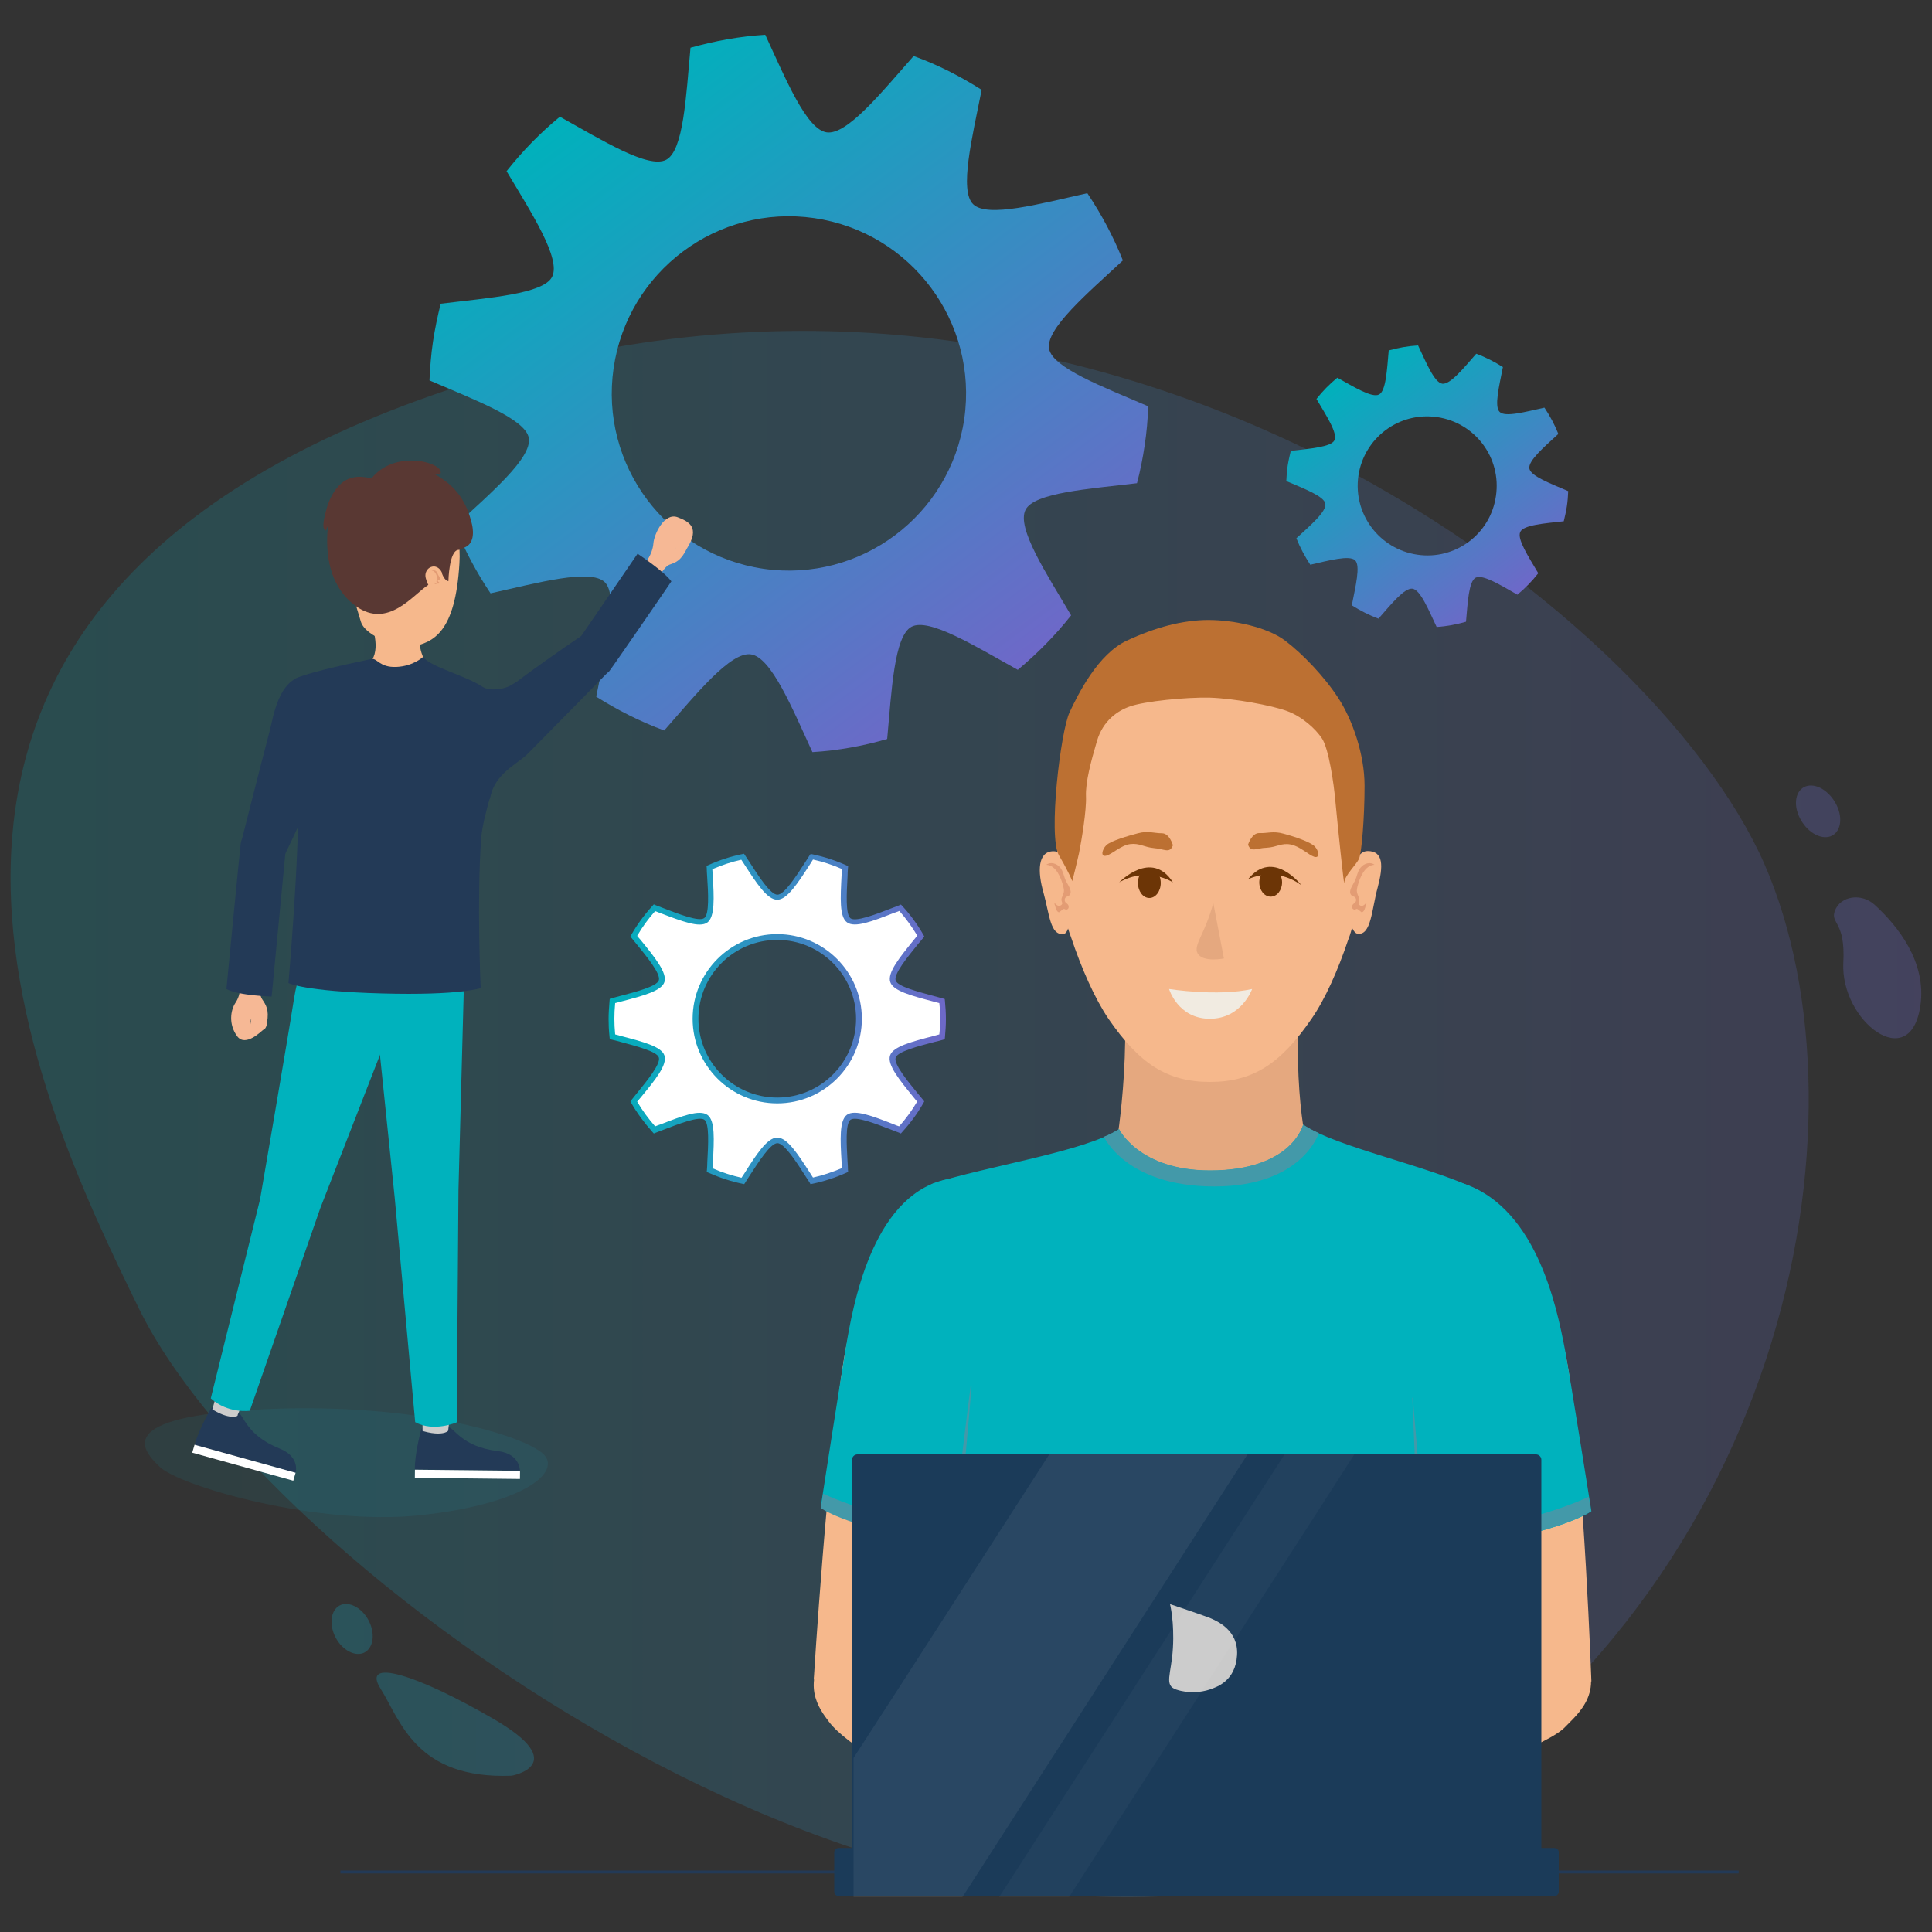 <?xml version="1.0" encoding="utf-8"?>
<!-- Generator: Adobe Illustrator 24.0.0, SVG Export Plug-In . SVG Version: 6.00 Build 0)  -->
<svg version="1.1" id="Слой_1" xmlns="http://www.w3.org/2000/svg" xmlns:xlink="http://www.w3.org/1999/xlink" x="0px" y="0px"
	 viewBox="0 0 1000 1000" style="enable-background:new 0 0 1000 1000;" xml:space="preserve">
<rect x="0" y="0" width="1000" height="1000" fill="#333333" stroke="none"/>
<style type="text/css">
	.st0{opacity:0.2;fill:url(#SVGID_1_);enable-background:new    ;}
	.st1{opacity:0.28;fill:url(#SVGID_2_);enable-background:new    ;}
	.st2{opacity:0.28;fill:url(#SVGID_3_);enable-background:new    ;}
	.st3{opacity:0.1;fill:url(#SVGID_4_);enable-background:new    ;}
	.st4{opacity:0.28;fill:url(#SVGID_5_);enable-background:new    ;}
	.st5{opacity:0.28;fill:url(#SVGID_6_);enable-background:new    ;}
	.st6{enable-background:new    ;}
	.st7{fill:url(#SVGID_7_);}
	.st8{fill:url(#SVGID_8_);}
	.st9{fill:#FFFFFF;}
	.st10{fill:url(#SVGID_9_);}
	.st11{fill:#233A57;}
	.st12{fill:#F6B895;}
	.st13{fill:#CCCCCC;}
	.st14{fill:#F6B88C;}
	.st15{fill:#00B2BD;}
	.st16{fill:#593833;}
	.st17{fill:#E39C74;}
	.st18{fill:#E5A87F;}
	.st19{fill:#F1EBE1;}
	.st20{fill:#BC7032;}
	.st21{fill:#6C3506;}
	.st22{fill:#4399A9;}
	.st23{opacity:0.4;}
	.st24{fill:#1B3B59;}
	.st25{fill:#CACACA;}
	.st26{opacity:0.15;}
	.st27{opacity:0.42;fill:#FFFFFF;}
	.st28{opacity:0.2;fill:#FFFFFF;}
</style>
<g>
	<linearGradient id="SVGID_1_" gradientUnits="userSpaceOnUse" x1="-12.968" y1="576.614" x2="1000.673" y2="576.614">
		<stop  offset="0" style="stop-color:#00B1BC"/>
		<stop  offset="1" style="stop-color:#6E68C8"/>
	</linearGradient>
	<path class="st0" d="M72,677.5C17,565.2-102.7,314.1,232.1,201.7s623.4,113.2,681.2,245.6c57.8,132.5,11.5,382.4-200.4,502.9
		S141.9,820.1,72,677.5z"/>
	<linearGradient id="SVGID_2_" gradientUnits="userSpaceOnUse" x1="-12.968" y1="843.135" x2="1000.673" y2="843.135">
		<stop  offset="0" style="stop-color:#00B1BC"/>
		<stop  offset="1" style="stop-color:#6E68C8"/>
	</linearGradient>
	<path class="st1" d="M187.8,855.7c-5.1,1.7-11.7-2.5-14.7-9.4s-1.4-13.9,3.6-15.7c5.1-1.7,11.7,2.5,14.7,9.4
		S192.8,853.9,187.8,855.7z"/>
	<linearGradient id="SVGID_3_" gradientUnits="userSpaceOnUse" x1="-12.968" y1="892.494" x2="1000.673" y2="892.494">
		<stop  offset="0" style="stop-color:#00B1BC"/>
		<stop  offset="1" style="stop-color:#6E68C8"/>
	</linearGradient>
	<path class="st2" d="M264.9,919.1c0,0,31.3-5.7-9.3-29.3S186.8,858,197,874.1S215,921.1,264.9,919.1z"/>
	<linearGradient id="SVGID_4_" gradientUnits="userSpaceOnUse" x1="-12.968" y1="757.09" x2="1000.673" y2="757.09">
		<stop  offset="0" style="stop-color:#00B1BC"/>
		<stop  offset="1" style="stop-color:#6E68C8"/>
	</linearGradient>
	<path class="st3" d="M82.5,759.1c-8.2-8-25.7-26,54.5-29.7s136.9,14.5,144.9,23.9c8,9.4-12,25.4-64.6,31S92.9,769.3,82.5,759.1z"/>
	<linearGradient id="SVGID_5_" gradientUnits="userSpaceOnUse" x1="-12.968" y1="419.977" x2="1000.673" y2="419.977">
		<stop  offset="0" style="stop-color:#00B1BC"/>
		<stop  offset="1" style="stop-color:#6E68C8"/>
	</linearGradient>
	<path class="st4" d="M938.8,406.7c6.2,1,12.2,7.8,13.5,15.1c1.2,7.3-2.8,12.4-9,11.4c-6.2-1-12.2-7.8-13.5-15.1
		C928.6,410.8,932.6,405.7,938.8,406.7z"/>
	<linearGradient id="SVGID_6_" gradientUnits="userSpaceOnUse" x1="-12.968" y1="500.892" x2="1000.673" y2="500.892">
		<stop  offset="0" style="stop-color:#00B1BC"/>
		<stop  offset="1" style="stop-color:#6E68C8"/>
	</linearGradient>
	<path class="st5" d="M949.7,471.5c2.9-7.9,13.9-9.4,20.7-3.1c11.7,10.7,26.9,29.4,23.6,52.1c-5.2,35.9-41.4,7.9-39.9-22.1
		C955.3,476.7,947.3,478.2,949.7,471.5z"/>
	<g class="st6">
		
			<linearGradient id="SVGID_7_" gradientUnits="userSpaceOnUse" x1="129.06" y1="563.619" x2="391.602" y2="826.162" gradientTransform="matrix(0.99 0.144 -0.144 0.99 250.427 -521.423)">
			<stop  offset="0" style="stop-color:#00B1BC"/>
			<stop  offset="1" style="stop-color:#6E68C8"/>
		</linearGradient>
		<path class="st7" d="M588.5,250.1c1.7-6.4,3-13,4-19.7c1-6.7,1.6-13.4,1.8-20.1c-23.2-10-49.6-19.9-51.3-29.8
			c-1.8-10.3,19.7-28.5,38.2-45.7c-4.9-12.3-11.1-23.9-18.4-34.8c-24.6,5.5-51.7,12.9-59.1,5.7c-7.3-7.1-0.5-34.5,4.4-59.2
			c-11-7-22.7-13-35.2-17.5C456.1,48,438.4,70,427.9,68.5C417.4,67,406.7,40.9,396.1,18c-13.3,0.8-26.2,3.2-38.7,6.7
			c-2.3,25.1-3.6,53.3-12.6,58c-9.1,4.8-33-10-55-22.3c-10.1,8.3-19.3,17.7-27.6,28.2c12.9,21.6,28.2,45.2,23.6,54.6
			c-4.4,9-32.6,10.9-57.7,14c-1.6,6.4-3,13-4,19.7c-1,6.7-1.5,13.4-1.8,20c23.2,10,49.7,19.9,51.4,29.8
			c1.8,10.3-19.7,28.5-38.2,45.6c4.9,12.3,11.1,23.9,18.4,34.8c24.6-5.5,51.7-12.9,59.1-5.8c7.3,7.2,0.5,34.5-4.4,59.3
			c11,6.9,22.7,12.9,35.2,17.5c16.6-18.9,34.4-41,44.9-39.4c10.5,1.5,21.3,27.7,31.8,50.6c13.3-0.8,26.3-3.2,38.7-6.8
			c2.3-25.1,3.6-53.3,12.6-58.1c9.1-4.8,33,10.1,55,22.3c10.1-8.4,19.4-17.8,27.6-28.2c-12.8-21.7-28.3-45.2-23.6-54.6
			C535.2,255,563.4,253.1,588.5,250.1z M395.2,294.4c-50.1-7.3-84.9-53.8-77.6-103.9c7.3-50.1,53.8-84.9,103.9-77.6
			c50.1,7.3,84.8,53.8,77.6,103.9C491.8,266.9,445.3,301.6,395.2,294.4z"/>
	</g>
	<g class="st6">
		
			<linearGradient id="SVGID_8_" gradientUnits="userSpaceOnUse" x1="542.722" y1="643.345" x2="645.73" y2="746.352" gradientTransform="matrix(0.99 0.144 -0.144 0.99 250.427 -521.423)">
			<stop  offset="0" style="stop-color:#00B1BC"/>
			<stop  offset="1" style="stop-color:#6E68C8"/>
		</linearGradient>
		<path class="st8" d="M809.4,269.8c0.6-2.5,1.2-5.1,1.6-7.7c0.4-2.6,0.6-5.3,0.7-7.9c-9.1-3.9-19.5-7.8-20.1-11.7
			c-0.7-4,7.7-11.2,15-17.9c-1.9-4.8-4.4-9.4-7.2-13.6c-9.7,2.1-20.3,5.1-23.2,2.2c-2.9-2.8-0.2-13.5,1.7-23.2
			c-4.3-2.7-8.9-5.1-13.8-6.9c-6.5,7.4-13.5,16.1-17.6,15.5c-4.1-0.6-8.3-10.9-12.5-19.8c-5.2,0.3-10.3,1.2-15.2,2.6
			c-0.9,9.9-1.4,20.9-5,22.8c-3.6,1.9-13-3.9-21.6-8.7c-4,3.3-7.6,6.9-10.8,11c5,8.5,11.1,17.7,9.3,21.4c-1.7,3.5-12.8,4.3-22.6,5.5
			c-0.6,2.5-1.2,5.1-1.6,7.7c-0.4,2.6-0.6,5.3-0.7,7.9c9.1,3.9,19.5,7.8,20.2,11.7c0.7,4-7.7,11.2-15,17.9c1.9,4.8,4.4,9.4,7.2,13.7
			c9.6-2.2,20.3-5.1,23.2-2.3c2.9,2.8,0.2,13.5-1.7,23.3c4.3,2.7,8.9,5.1,13.8,6.9c6.5-7.4,13.5-16.1,17.6-15.5
			c4.1,0.6,8.3,10.9,12.5,19.8c5.2-0.3,10.3-1.3,15.2-2.7c0.9-9.9,1.4-20.9,5-22.8c3.6-1.9,13,3.9,21.6,8.8c4-3.3,7.6-7,10.8-11.1
			c-5-8.5-11.1-17.7-9.3-21.4C788.5,271.7,799.6,270.9,809.4,269.8z M733.6,287.1c-19.7-2.9-33.3-21.1-30.5-40.8
			c2.9-19.7,21.1-33.3,40.8-30.4c19.7,2.9,33.3,21.1,30.4,40.8C771.5,276.4,753.3,290,733.6,287.1z"/>
	</g>
	<g class="st6">
		<path class="st9" d="M487.7,536.5c0.3-3,0.5-6.1,0.5-9.3c0-3.1-0.2-6.2-0.5-9.3c-11.2-3-24-5.8-25.4-10.2
			c-1.5-4.6,7.1-14.3,14.4-23.4c-3.1-5.3-6.6-10.2-10.7-14.7c-10.9,4.1-22.8,9.3-26.6,6.5c-3.8-2.8-2.5-15.7-1.9-27.3
			c-5.5-2.5-11.2-4.4-17.2-5.6c-6.4,9.7-13,21-17.9,21c-4.9,0-11.5-11.2-17.9-21c-6,1.3-11.7,3.2-17.2,5.6
			c0.6,11.6,1.9,24.6-1.9,27.3c-3.8,2.8-15.7-2.4-26.6-6.5c-4.1,4.5-7.7,9.4-10.7,14.7c7.3,9,15.9,18.8,14.4,23.3
			c-1.4,4.4-14.2,7.2-25.4,10.2c-0.3,3-0.5,6.1-0.5,9.3c0,3.1,0.2,6.2,0.5,9.3c11.3,3,24,5.8,25.4,10.2c1.5,4.6-7.1,14.3-14.4,23.4
			c3.1,5.3,6.7,10.2,10.7,14.7c10.9-4.1,22.7-9.3,26.6-6.5c3.8,2.8,2.5,15.7,1.9,27.4c5.5,2.4,11.2,4.4,17.2,5.6
			c6.3-9.7,13-21,17.9-21c4.9,0,11.5,11.2,17.9,21c6-1.3,11.8-3.2,17.2-5.6c-0.6-11.6-1.9-24.6,1.9-27.4c3.8-2.8,15.7,2.4,26.6,6.5
			c4.1-4.5,7.7-9.4,10.7-14.7c-7.3-9-15.9-18.8-14.4-23.4C463.7,542.3,476.4,539.6,487.7,536.5z M402.3,569.6
			c-23.4,0-42.3-18.9-42.3-42.3c0-23.4,18.9-42.3,42.3-42.3c23.4,0,42.3,18.9,42.3,42.3C444.6,550.6,425.7,569.6,402.3,569.6z"/>
		<linearGradient id="SVGID_9_" gradientUnits="userSpaceOnUse" x1="314.995" y1="527.291" x2="489.65" y2="527.291">
			<stop  offset="0" style="stop-color:#00B1BC"/>
			<stop  offset="1" style="stop-color:#6E68C8"/>
		</linearGradient>
		<path class="st10" d="M419.5,612.9L419,612c-0.7-1-1.3-2.1-2-3.1c-4.9-7.7-11.1-17.2-14.6-17.2c-3.6,0-9.7,9.6-14.7,17.3
			c-0.6,1-1.3,2-1.9,3l-0.6,0.9l-1-0.2c-5.8-1.2-11.6-3.1-17.5-5.7l-0.9-0.4l0.1-1c0.1-1.4,0.2-2.8,0.2-4.2
			c0.5-8.9,1.1-19.9-1.5-21.8c-2.7-2-13,2-21.3,5.2c-1.3,0.5-2.6,1-3.9,1.5l-1,0.4l-0.7-0.8c-4.2-4.7-7.9-9.7-10.9-14.9l-0.5-0.9
			l0.6-0.8c0.8-1,1.6-2,2.4-3c5.7-7,12.8-15.7,11.7-19c-1-3.1-11.6-5.8-20.1-8.1c-1.4-0.4-2.9-0.8-4.3-1.1l-1-0.3l-0.1-1
			c-0.4-3.6-0.5-6.6-0.5-9.4c0-2.8,0.2-5.8,0.5-9.4l0.1-1l1-0.3c1.4-0.4,2.9-0.8,4.4-1.2c8.5-2.2,19-5,20-8.1
			c1.1-3.3-6.1-12.1-11.8-19.1c-0.8-0.9-1.5-1.9-2.3-2.8l-0.6-0.8l0.5-0.9c3-5.3,6.7-10.3,10.9-14.9l0.7-0.8l0.9,0.4
			c1.3,0.5,2.6,1,3.9,1.5c8.3,3.2,18.6,7.2,21.3,5.2c2.7-1.9,2.1-13,1.5-21.8c-0.1-1.4-0.2-2.8-0.2-4.2l-0.1-1l0.9-0.4
			c5.7-2.6,11.6-4.5,17.5-5.7l1-0.2l0.6,0.9c0.7,1.1,1.4,2.1,2.1,3.2c4.9,7.6,11,17.1,14.6,17.1c3.5,0,9.6-9.4,14.5-17
			c0.7-1.1,1.4-2.2,2.1-3.3l0.6-0.8l1,0.2c5.8,1.2,11.7,3.1,17.5,5.7l0.9,0.4l-0.1,1c-0.1,1.4-0.2,2.8-0.2,4.2
			c-0.5,8.8-1.1,19.8,1.5,21.8c2.7,2,13-2,21.3-5.2c1.3-0.5,2.6-1,3.9-1.5l0.9-0.4l0.7,0.7c4.2,4.6,7.9,9.6,10.9,14.9l0.5,0.9
			l-0.6,0.8c-0.8,1-1.6,2-2.5,3c-5.7,7-12.8,15.7-11.7,19c1,3.1,11.5,5.8,20,8.1c1.5,0.4,3,0.8,4.4,1.2l1,0.3l0.1,1
			c0.3,3.1,0.5,6.3,0.5,9.4c0,3.1-0.2,6.2-0.5,9.4l-0.1,1l-1,0.3c-1.4,0.4-2.9,0.8-4.3,1.1c-8.5,2.2-19.1,5-20.1,8.1
			c-1.1,3.3,6,12,11.7,18.9c0.8,1,1.7,2,2.5,3l0.6,0.8l-0.5,0.9c-3,5.3-6.7,10.3-10.9,14.9l-0.7,0.8l-0.9-0.4
			c-1.3-0.5-2.6-1-3.9-1.5c-8.3-3.2-18.6-7.2-21.3-5.2c-2.7,2-2,13-1.5,21.8c0.1,1.4,0.2,2.8,0.2,4.2l0.1,1l-0.9,0.4
			c-5.8,2.6-11.7,4.5-17.5,5.7L419.5,612.9z M402.3,588.8c5.2,0,10.7,8.6,17.1,18.5c0.5,0.8,1,1.5,1.4,2.2c5-1.1,10-2.8,15-4.9
			c-0.1-1.1-0.1-2.1-0.2-3.2c-0.7-11.5-1.2-21.5,2.8-24.4c4-2.9,13.4,0.7,24.1,4.9c1,0.4,1.9,0.8,2.9,1.1c3.5-4,6.7-8.3,9.3-12.8
			c-0.6-0.7-1.2-1.5-1.8-2.2c-7.4-9.1-13.8-16.9-12.2-21.7c1.5-4.6,11.1-7.1,22.2-10c1.1-0.3,2.2-0.6,3.3-0.9
			c0.3-2.7,0.4-5.4,0.4-8.1c0-2.7-0.1-5.4-0.4-8.1c-1.1-0.3-2.3-0.6-3.4-0.9c-11-2.9-20.5-5.4-22-10c-1.6-4.8,4.8-12.7,12.2-21.8
			c0.6-0.7,1.2-1.5,1.8-2.2c-2.7-4.5-5.8-8.8-9.3-12.8c-1,0.4-2,0.8-3,1.1c-10.8,4.2-20.1,7.8-24.1,4.8c-4-2.9-3.4-12.8-2.8-24.4
			c0.1-1.1,0.1-2.1,0.2-3.2c-5-2.2-10-3.8-15-4.9c-0.5,0.8-1,1.6-1.5,2.4c-6.4,9.9-11.9,18.4-17,18.4c-5.2,0-10.7-8.5-17.1-18.4
			c-0.5-0.8-1-1.6-1.5-2.3c-5.1,1.1-10.1,2.8-15,4.9c0.1,1.1,0.1,2.1,0.2,3.2c0.7,11.5,1.2,21.5-2.8,24.4c-4,2.9-13.3-0.7-24.1-4.8
			c-1-0.4-2-0.8-2.9-1.1c-3.6,4-6.7,8.3-9.3,12.8c0.5,0.7,1.1,1.3,1.7,2c7.5,9.2,13.9,17.1,12.4,21.9c-1.5,4.6-11,7.1-22.1,10
			c-1.1,0.3-2.3,0.6-3.4,0.9c-0.3,3.1-0.4,5.7-0.4,8.1c0,2.4,0.1,5,0.4,8.1c1.1,0.3,2.2,0.6,3.3,0.9c11.1,2.9,20.7,5.4,22.2,10
			c1.6,4.9-4.8,12.7-12.3,21.8c-0.6,0.7-1.2,1.4-1.8,2.1c2.6,4.5,5.8,8.8,9.3,12.8c1-0.4,2-0.8,3-1.1c10.8-4.2,20-7.8,24.1-4.8
			c4,2.9,3.4,12.9,2.8,24.4c-0.1,1.1-0.1,2.1-0.2,3.2c5,2.2,10.1,3.8,15,4.9c0.5-0.7,0.9-1.4,1.4-2.1
			C391.3,597.8,397.1,588.8,402.3,588.8z M402.3,571.1c-24.1,0-43.8-19.6-43.8-43.8c0-24.1,19.6-43.8,43.8-43.8
			c24.1,0,43.8,19.6,43.8,43.8C446.1,551.4,426.5,571.1,402.3,571.1z M402.3,486.5c-22.5,0-40.8,18.3-40.8,40.8
			c0,22.5,18.3,40.8,40.8,40.8c22.5,0,40.8-18.3,40.8-40.8C443.1,504.8,424.8,486.5,402.3,486.5z"/>
	</g>
	<rect x="176.2" y="968.2" class="st11" width="723.7" height="1.5"/>
	<g>
		<g>
			<g>
				<path class="st12" d="M340.7,299.2c0,0,3.1-6,6-7c3.1-1.1,5.7-1.9,8.9-8.4c0,0,2.3-3.3,0.3-5.3c-2-1.9-3.5,1.2-5.2,4.1
					c-1.9,3.1-1.9-1.3-0.9-5.2c0.9-4-3.6,5-0.4,6.1c4.2,1.3,5.2,2.1,6.2,0.3c6.9-10.9,0.9-13.9-4.9-16.1
					c-6.8-2.5-12.1,8.6-12.5,13.5c-0.5,6-4.4,10.6-5.2,10.9C332.1,292.4,335.7,299.3,340.7,299.2z"/>
				<path class="st11" d="M219.4,738.6c-0.7,0-1.3,0.9-1.5,1.7c-0.8,3.2-3.2,12.7-3.2,20.3l54.4,0.5c0,0,0.1-8.6-11.3-10
					c-19.4-2.3-22.7-12.6-26.3-12.6l-0.1,1.6c-2.9,1.9-9.3,0.8-11.9-0.1L219.4,738.6z"/>
				
					<rect x="239.8" y="735.8" transform="matrix(1.079177e-02 -1 1 1.079177e-02 -523.662 996.774)" class="st9" width="4.2" height="54.4"/>
				<g>
					<path class="st13" d="M219.4,740.1l0.1-15.9c0,0,2,1.2,6.8,1.3c4.8,0,6.8-1.2,6.8-1.2l-1.9,15.9
						C231.2,740.4,228.3,742.6,219.4,740.1z"/>
					<path class="st13" d="M226.7,742c-1.9,0-4.3-0.3-7.5-1.2l-0.5-0.2l0.1-17.8l1.1,0.7c0,0,1.9,1.1,6.4,1.2c4.4,0,6.4-1.1,6.4-1.1
						l1.3-0.7l-2,17.4c0,0.3-0.3,0.5-0.4,0.6C231.3,741.1,230,742,226.7,742z M220.1,739.5c6.9,1.9,9.7,0.7,10.4,0.3l1.7-14.4
						c-1.1,0.4-3,0.8-5.9,0.8c-3-0.1-4.9-0.6-6-1L220.1,739.5z"/>
				</g>
				<path class="st11" d="M111.1,727.9c-0.7-0.1-1.6,0.7-1.9,1.2c-1.7,2.9-6.4,11.4-8.5,18.7l52.3,14.5c0,0,2.5-8.2-8.2-12.5
					c-18.1-7.2-18.5-18.1-22-18.9l-0.7,1.5c-3.3,1.1-9.2-1.6-11.4-3.2L111.1,727.9z"/>
				<polygon class="st9" points="151.8,766.4 99.5,751.9 100.7,747.8 153,762.3 				"/>
				<g>
					<path class="st13" d="M110.8,729.2l4.4-15.4c0,0,1.6,1.7,6.2,2.9c4.6,1.3,6.9,0.7,6.9,0.7l-6.1,14.9
						C122.2,732.4,118.8,733.9,110.8,729.2z"/>
					<path class="st13" d="M120.4,733.3c-1.9,0-5.1-0.6-10-3.5l-0.5-0.3l4.9-17.2l0.9,1c0,0,1.6,1.6,5.9,2.7
						c4.3,1.2,6.5,0.7,6.5,0.7l1.5-0.4l-6.6,16.1v0.3l-0.4,0.3C122.5,733,121.9,733.3,120.4,733.3z M111.7,728.9
						c6.2,3.5,9.3,3,10,2.9l5.5-13.4c-1.2,0.1-3.2-0.1-5.9-0.8c-2.9-0.7-4.7-1.7-5.6-2.4L111.7,728.9z"/>
				</g>
				<path class="st14" d="M189.4,345.1c-4.6,3.6,36,8.9,31.2-1.7c0,0-5.8-9.7-1.9-14.5c8.8-10.4-1.3-15.5-1.3-15.5
					s-32.7-11.2-27.5,2.5C195.2,329.6,196.8,339.4,189.4,345.1z"/>
				<g>
					<path class="st15" d="M240,514.4L237.3,616l-0.9,120.2c0,0-11.9,5.2-21.5-0.1l-10.6-116.2l-10.5-101.6l-4.1-40.8L239,478
						L240,514.4z"/>
					<path class="st15" d="M205.2,524.1l-39.4,101.2l-36.5,104.9c0,0-11.2,1.7-20.2-6.4l25.5-103c0,0,14.6-84.6,17.5-103.4
						c4-25.6,13.4-27.9,18.7-44.1l52.8,22.2l5.2,15.8L205.2,524.1z"/>
				</g>
				<path class="st16" d="M221,281.1c-3.3-0.9-18.7-5-20.8-7.4c-0.1,0.4-0.1,0.8-0.3,1.2c-0.7,2.9-2.1,5.3-3.3,8
					c-0.7,1.6-1.1,3.6-1.9,5c-1.2,2.4-2,1.3-2.5-0.4c-0.3,0.7-0.4,1.5-0.4,2.4c0,0.8,0.4,5.7-0.1,8.6c-0.3,1.5-0.7,2.4-1.5,2.1
					c0-0.3,0-0.9-0.1-1.9c-0.1-1.2-0.5-2.8-0.9-4c-0.8-1.7-1.9-2.8-3.6-2.9c-0.1,0-0.1,0-0.3,0h-0.1c-3.1-0.1-5.2,3.1-4.2,6.2
					c1.1,3.2,2.7,6.5,5,7.3c2,0.7-1.3,8.2-1.3,8.2s-14.6-8-14.9-30c0-3.7-0.3-9.2,0.5-12.9c-0.3,0.8-1.6,4-1.6,4
					c-2.8-0.7-0.3-8.6,0.1-10.4c1.1-4.5,3.3-9.2,6.4-12.6s7-5,11.7-4.8c1.2,0.1,3.6,0.3,5.4,0.8c12.3-15.3,37-8.2,35.8-2.7
					c-0.3,1.3-2.4,0.5-3.9,0.1c8.9,4.8,14.6,10.6,18.2,20c0.8,2.3,2,5.8,2.3,8.8c0.7,6.9-2.4,9.8-7,10.2
					C233.3,285,224.7,282.2,221,281.1z"/>
				<path class="st14" d="M208.9,255.9L208.9,255.9c23.9,0.7,30,17.3,28.9,35.7c-2.1,35.6-13.4,41-24.7,43.1
					c-5.4,1.1-23.9-5-26.3-12.9c-2.4-7.7-6.9-23.1-7.3-28.3C177.8,275.3,185,255.2,208.9,255.9z"/>
				<path class="st12" d="M134.8,508c0,0-1.1,6.2,0.9,9.2c1.9,2.9,3.7,5.3,2.5,12.1c0,0-0.1,4-2.9,3.9c-2.8,0-2.1-3.2-1.9-6.5
					c0.3-3.5-3.9-0.9-3.9,3.1s0.1-7,3.3-5.6c4.2,2,5.4,7.4,3.7,8.6c-1.2,0.9-9.4,9.3-13.7,3.6c-4.6-6.2-3.5-13.5-0.9-17.4
					c3.1-4.6,2.7-10.6,2.1-11.4C123.8,506.8,130.7,504.4,134.8,508z"/>
				<path class="st11" d="M298.3,332.9c2.1-3.1,31.7-46.3,31.7-46.3s13.4,8.8,17.5,14.3c-1.2,1.9-30.3,44.2-32,46.3
					c-1.7,2.1-6.1,3.3-11.9-1.3C297.7,341.3,296.1,336,298.3,332.9z"/>
				<path class="st11" d="M315.4,347.2c0,0-28.5,29.1-42.2,42.9c-5.3,5.4-16.7,9.8-19.5,22.6c-1.9,9.2-24.2-22.8-19.6-30
					c10-15.7,66.6-53.4,66.6-53.4"/>
				<path class="st11" d="M153.3,351.1c8.2-3.7,31.6-8.4,38.9-10c2.9-0.7,4.2,4.5,13,4.1c8.8-0.4,13.8-5.2,13.8-5.2
					c3.7,5.2,21.9,9.6,30.8,15.5c3.5,2.3,11.4,1.5,15.5-1.3c12.6-8.6-14.7,58.7-16.2,79.3c-2.4,32-0.3,77.9-0.3,77.9
					s-10.2,3.9-51,2.8c-40.8-1.1-48.5-5.4-48.5-5.4s5.7-65.2,5-97.2C153.9,384.7,146.9,354,153.3,351.1z"/>
				<g>
					<path class="st11" d="M147.8,440.7c-0.5,5-7.2,75.1-7.2,75.1s-16.9-0.4-23.4-3.9c0.3-2.9,6.9-71.7,7.4-75.3
						c0.5-3.6,4.1-8.1,11.8-7C144.2,430.8,148.4,435.8,147.8,440.7z"/>
					<path class="st11" d="M124.9,435.7c0,0,9.8-38.9,14.7-57.4c1.9-7.3,4.5-26.8,18.1-28.5c10.8-1.3,20.4,6.4,20,14.7
						c-0.7,18.2-30.7,78.7-30.7,78.7"/>
				</g>
				<path class="st16" d="M170,271c0,0-5.4,28.7,14.3,42.8c16.6,11.8,29.5-6,37.3-11c7-4.5,7-6.5,7-6.5s1.2,4.2,3.5,4.5
					c0,0,0.3-16.1,5.3-16.2c5.2-0.3,4.5-11.8,4.5-11.8l-12.5-17.1l-23-7l-23.6,6.8L170,271z"/>
				<g>
					<path class="st14" d="M228.7,296.3c-0.8-1.7-2.1-2.9-3.9-3.1c-3.1-0.1-5.3,2.9-4.4,6.1c0.9,3.5,2.9,6.9,5.4,6.8
						c0.8,0,1.5-0.5,2.1-1.3"/>
					<path class="st17" d="M224.7,301.4c0.3,0.3,0.7,0.5,1.1,0.4c0.5-0.3,0.1-0.5,0.1-0.9c0-0.4,0.3-0.5,0.4-0.9
						c0.3-0.4,0.1-0.7,0-1.1c-0.4-1.5-1.2-3.5-2.9-3.6l0,0c0.8-0.4,2-0.1,2.5,0.5c0.5,0.5,0.7,1.5,1.1,2.1s1.2,1.7,0.5,2.1
						c-0.3,0.1-0.8,0.1-0.9,0.5c-0.1,0.5,0.5,0.7,0.7,0.9c0.1,0.3,0,0.5-0.4,0.7c-0.3,0-0.4-0.1-0.5-0.1c-0.1,0-0.3,0.1-0.4,0.1
						c-0.3,0.1-0.4,0.4-0.8,0.1C224.7,302.2,224.7,301.7,224.7,301.4"/>
				</g>
			</g>
		</g>
	</g>
	<g>
		<g>
			<path class="st18" d="M676.4,592.6c0,0-15.9,17.4-50.1,17.4s-48.5-17.4-48.5-17.4s10.7-61.8-0.5-109.3
				c-11.2-47.5,107.7-71.3,98.4,0S676.4,592.6,676.4,592.6z"/>
			<path class="st15" d="M764.6,615.7c-25.6-12.4-72.5-21.8-90.1-33.5c0,0-5.7,23.7-48.2,23.7c-36.8,0-47.1-21.4-47.1-21.4
				c-17.8,11.6-69.2,19.2-96.3,28.1c-17.3,5.7,7.6,165.6,11.1,235.9c2.3,47.2-1.3,93.8-5,126.3c81.5-2.8,165.4-2.7,262.8-9.6
				c-1.2-18.3-3.7-53.3-5.8-122.5C743.9,772.3,781,623.6,764.6,615.7z"/>
			<path class="st14" d="M421.2,869.3c0,0,7-114,15.8-167c4.1-25.1,21.1-72.3,46.1-84.2c30.5-14.8,59.5,3,62.7,26.2
				c6.8,50.2-66.2,230.5-66.2,230.5"/>
			<path class="st15" d="M511.3,798.6c0,0,40.1-124.6,39.1-147.7c-1-24.2-32.6-47.7-62.1-40.1c-37.3,9.6-47,65.6-50.6,87.4
				c-2.7,16-12.8,81.2-12.8,81.2s10.9,9,46.2,16.7C506.5,803.9,511.3,798.6,511.3,798.6z"/>
			<path class="st14" d="M778.1,833c-9.9,6-146.5,94.6-146.5,94.6c0.1,0.2-14.9,11.6,4.8,28.8c5.9-3.5,156.7-44,173.9-62.7
				c5.7-6.1,22.8-19.1,6.1-42C799.9,828.9,788.1,826.9,778.1,833z"/>
			<path class="st14" d="M823.7,870.3c0,0-3.7-104.7-11.5-158.6c-3.1-21.2-16.3-81.3-58.3-94.9c-33.1-10.8-60,2.1-62.5,25.1
				c-5.4,50.4,73.5,232.7,73.5,232.7"/>
			<path class="st15" d="M732.5,801.7c0,0-48.9-129.9-47.8-153c1.3-24.4,36.3-45.5,69-37.2c41.2,10.4,52.1,65.1,56.3,87
				c3,16.1,13.7,83.7,13.7,83.7s-12,8.8-51.1,15.7C733.3,804.7,732.5,801.7,732.5,801.7z"/>
			<path class="st14" d="M466.1,836.2c14.5,12.5,13.9,12.2,119.8,107.7c-0.1,0.1,0.5,7.3-18.6,22.1c-9.4-3.8-119.8-50-138.3-74.9
				c-4.6-6.2-15.8-19.8,1.5-40.5C447.5,830,458.2,829.3,466.1,836.2z"/>
			<path class="st14" d="M626.3,338.7L626.3,338.7c-68.5,0-84.6,57-78.4,108.6c1.7,14.2,2.1,26.6,6.4,37.6
				c5.4,16.2,12.3,31.9,19.5,42.5c15.9,23.1,30.2,32.6,52.5,32.6s36.6-9.5,52.5-32.6c7.1-10.2,13.8-25.4,19-40.9
				c4.7-11.6,4-26.4,5.7-41.3C709.7,393.6,694.9,338.7,626.3,338.7z"/>
			<g>
				<path class="st14" d="M698.7,452.9c2.4-5.5,4.1-12.4,9.2-12.4c8.3,0,8.1,7.9,5.2,18.8c-3.1,11.2-3.3,25-10.4,24
					c-2.2-0.3-3.3-4.3-4.7-7.3"/>
				<path class="st17" d="M706.8,467.7c-0.7,0.9-1.9,1.6-2.9,0.9c-1.4-0.9-0.3-1.7-0.3-2.9s-0.7-1.9-1-3.1c-0.5-1.4-0.3-2.1,0-3.6
					c1.2-4.8,3.8-11.1,8.8-11.4l0,0c-2.1-1.7-5.4-0.7-7.1,1.4c-1.7,1.9-1.9,4.8-3.1,7.1c-1,2.1-3.6,5.4-1.7,7.3
					c0.7,0.7,2.1,0.5,2.4,2.1c0.2,1.9-1.4,1.9-1.9,3.1c-0.3,0.9-0.2,1.9,0.9,2.2c0.7,0.2,1-0.5,1.6-0.3c0.3,0.2,0.7,0.3,1,0.7
					c0.9,0.5,1.2,1.6,2.2,0.5c0.9-0.9,1-2.8,1.6-4"/>
				<path class="st14" d="M552.9,451.3c-2.4-5.5-2.8-10.7-7.6-10.7c-8.3,0-8.3,10.7-5.2,21.4c3.1,11.2,3.5,22.4,10.4,21.4
					c2.2-0.3,2.4-4,3.8-6.7"/>
				<path class="st17" d="M546.2,467.7c0.7,0.9,1.9,1.6,2.9,0.9c1.4-0.9,0.3-1.7,0.3-2.9s0.7-1.9,1-3.1c0.5-1.4,0.3-2.1,0-3.6
					c-1.2-4.8-3.8-11.1-8.8-11.4l0,0c2.1-1.7,5.4-0.7,7.1,1.4c1.7,1.9,1.9,4.8,3.1,7.1c1,2.1,3.6,5.4,1.7,7.3
					c-0.7,0.7-2.1,0.5-2.4,2.1c-0.2,1.9,1.4,1.9,1.9,3.1c0.3,0.9,0.2,1.9-0.9,2.2c-0.7,0.2-1-0.5-1.6-0.3c-0.3,0.2-0.7,0.3-1,0.7
					c-0.9,0.5-1.2,1.6-2.2,0.5c-0.9-0.9-1-2.8-1.6-4"/>
			</g>
			<path class="st18" d="M628,467.4c-4.3,16.2-10.5,21.8-8.1,26.1c2.8,4.8,13.6,2.6,13.6,2.6"/>
			<path class="st19" d="M605.1,511.9c0,0,25,4,43,0c0,0-5.4,15.4-21.9,15.4S605.1,511.9,605.1,511.9z"/>
			<path class="st20" d="M646,437.2c0,0,1.9-6.2,5.9-6c4,0.2,7.1-1.2,12.4,0.3c5.4,1.4,14,4.3,16.2,6.6c2.1,2.2,2.9,6.2-0.2,5.4
				c-3.1-1-7.4-5.5-12.3-6.4c-4.8-0.9-7.1,1.4-12.4,1.7C650.3,438.9,647.5,441.5,646,437.2z"/>
			<path class="st20" d="M607.1,437.5c0,0-1.7-6.2-5.7-6.2s-7.1-1.4-12.4,0s-14.2,4-16.4,6.2c-2.2,2.2-3.1,6.2,0,5.4s7.6-5.4,12.4-6
				s7.1,1.6,12.4,2.1C602.8,439.4,605.4,442,607.1,437.5z"/>
			<path class="st21" d="M673.6,458.2c0,0-14.7-19.2-27.6-3.1C646,455.1,659.8,448,673.6,458.2z"/>
			<path class="st21" d="M579.3,456.7c0,0,16.7-17.4,27.8,0C607.1,456.7,594.2,448.2,579.3,456.7z"/>
			<ellipse class="st21" cx="594.9" cy="457" rx="5.9" ry="7.8"/>
			<path class="st22" d="M772.4,797.9c39.1-6.9,51.1-15.7,51.1-15.7s-0.5-2.9-1.2-7.5c0,0-33.8,17-91.1,20.2c-0.4,0-0.8,0.1-1.3,0.1
				c1.6,4.2,2.5,6.7,2.5,6.7S733.3,804.7,772.4,797.9z"/>
			<path class="st22" d="M476,796.3c-39.1-6.9-51.1-15.7-51.1-15.7s0.5-2.9,1.2-7.5c0,0,33.8,17,91.1,20.2c0.4,0,0.8,0.1,1.3,0.1
				c-1.6,4.2-2.5,6.7-2.5,6.7S515.1,803,476,796.3z"/>
			<path class="st22" d="M502.9,717.2c-0.8,10.5-1.8,21-2.7,31.4l-3,31.4l-3.2,31.4l-1.6,15.7l-1.7,15.7l-1.3-1.4
				c20.8,0.2,41.5,0.9,62.3,1.3c10.4,0.1,20.8,0.3,31.2,0.4l15.6,0.1l15.6,0c20.8-0.1,41.5-0.2,62.3-0.1c20.8,0.1,41.5,0.1,62.3,0.4
				l-1.5,1.6l-1.8-30.4l-1.6-30.4l-1.5-30.4l-1.3-30.4l0.3,0l2.5,30.4l2.3,30.4l2.1,30.4l2,30.4l0.1,1.6l-1.7,0
				c-20.8-0.1-41.5-0.4-62.3-0.7c-20.8-0.3-41.5-0.7-62.3-1.2l-15.6-0.3l-15.6-0.2c-10.4-0.2-20.8-0.2-31.2-0.2
				c-20.8,0-41.5,0.3-62.3,0.2l-1.4,0l0.1-1.4l1.6-15.7l1.7-15.7l3.5-31.4l3.7-31.3c1.3-10.4,2.5-20.9,3.9-31.3L502.9,717.2z"/>
			<ellipse class="st21" cx="657.7" cy="456.7" rx="5.9" ry="7.4"/>
			<g class="st23">
				<path class="st20" d="M554.6,444.5C554.2,440.2,553.6,439.5,554.6,444.5L554.6,444.5z"/>
				<path class="st20" d="M696.5,447C697.5,441.8,697,442.6,696.5,447L696.5,447z"/>
			</g>
			<path class="st20" d="M555,456.1c0,0-1.2-3.6-6.9-13.4c-5.7-9.8,0.9-64.3,5.5-74c4.6-9.8,14.8-30.2,29.6-37.1
				c14.8-6.9,29-10.7,42.3-10.7s30.6,3.8,39.7,10.7c9.1,6.9,20.3,18.6,27.5,29.7c7.2,11,13.6,29,13.6,45.4c0,16.3-1.5,35-2.9,37.8
				c-1.2,2.9-7.6,8.8-7.6,12.4c0,3.6-3.6-31.4-4.5-41.1c-0.9-10.7-3.6-28.3-7-33.5c-3.4-5.2-10.5-11.5-18.2-14.3
				c-7.9-2.9-27.3-6.5-39.9-6.9c-12.5-0.3-33.8,1.9-41.2,4.5c-6.5,2.2-14.1,7.4-17.2,17.9s-6,21.3-5.7,28.7
				c0.3,7.2-2.2,22.3-3.6,29.4C557,448.3,555,456.1,555,456.1z"/>
			<g>
				<path class="st24" d="M795,981.4H443.8c-1.6,0-2.8-1.3-2.8-2.8v-223c0-1.6,1.3-2.8,2.8-2.8H795c1.6,0,2.8,1.3,2.8,2.8v223
					C797.8,980.2,796.6,981.4,795,981.4z"/>
				<path class="st24" d="M804.5,956.5H434.1c-1.3,0-2.3,1-2.3,2.3v20.3c0,1.3,1,2.3,2.3,2.3h370.4c1.3,0,2.3-1,2.3-2.3v-20.3
					C806.9,957.5,805.8,956.5,804.5,956.5z"/>
			</g>
			<path class="st25" d="M605.6,830.3c0,0,18.5,6.2,21.2,7.4c2.8,1.3,14.3,5.9,13.5,19c-0.8,13.1-10,16.4-14.2,17.8
				c-4.2,1.4-10.8,2.2-17.3,0s-2.5-7.9-1.7-21.5S605.6,830.3,605.6,830.3z"/>
			<path class="st22" d="M571.4,588.4c0,0,11.4,25.7,57.1,25.7c45.6,0,54.1-27.6,54.1-27.6l0,0c-3.1-1.4-5.8-2.9-8.1-4.4
				c0,0-5.7,23.7-48.2,23.7c-36.8,0-47.1-21.4-47.1-21.4C577,585.8,574.4,587.2,571.4,588.4L571.4,588.4z"/>
		</g>
		<g class="st26">
			<polygon class="st27" points="441.8,982 441.8,909.9 467.3,870.5 524.8,781.2 543.1,752.8 645.7,752.8 627.4,781.2 498.1,982 			
				"/>
			<polygon class="st28" points="517.1,982 646.5,781.3 664.9,752.8 701,752.8 682.7,781.3 553.3,982 			"/>
		</g>
	</g>
</g>
</svg>
